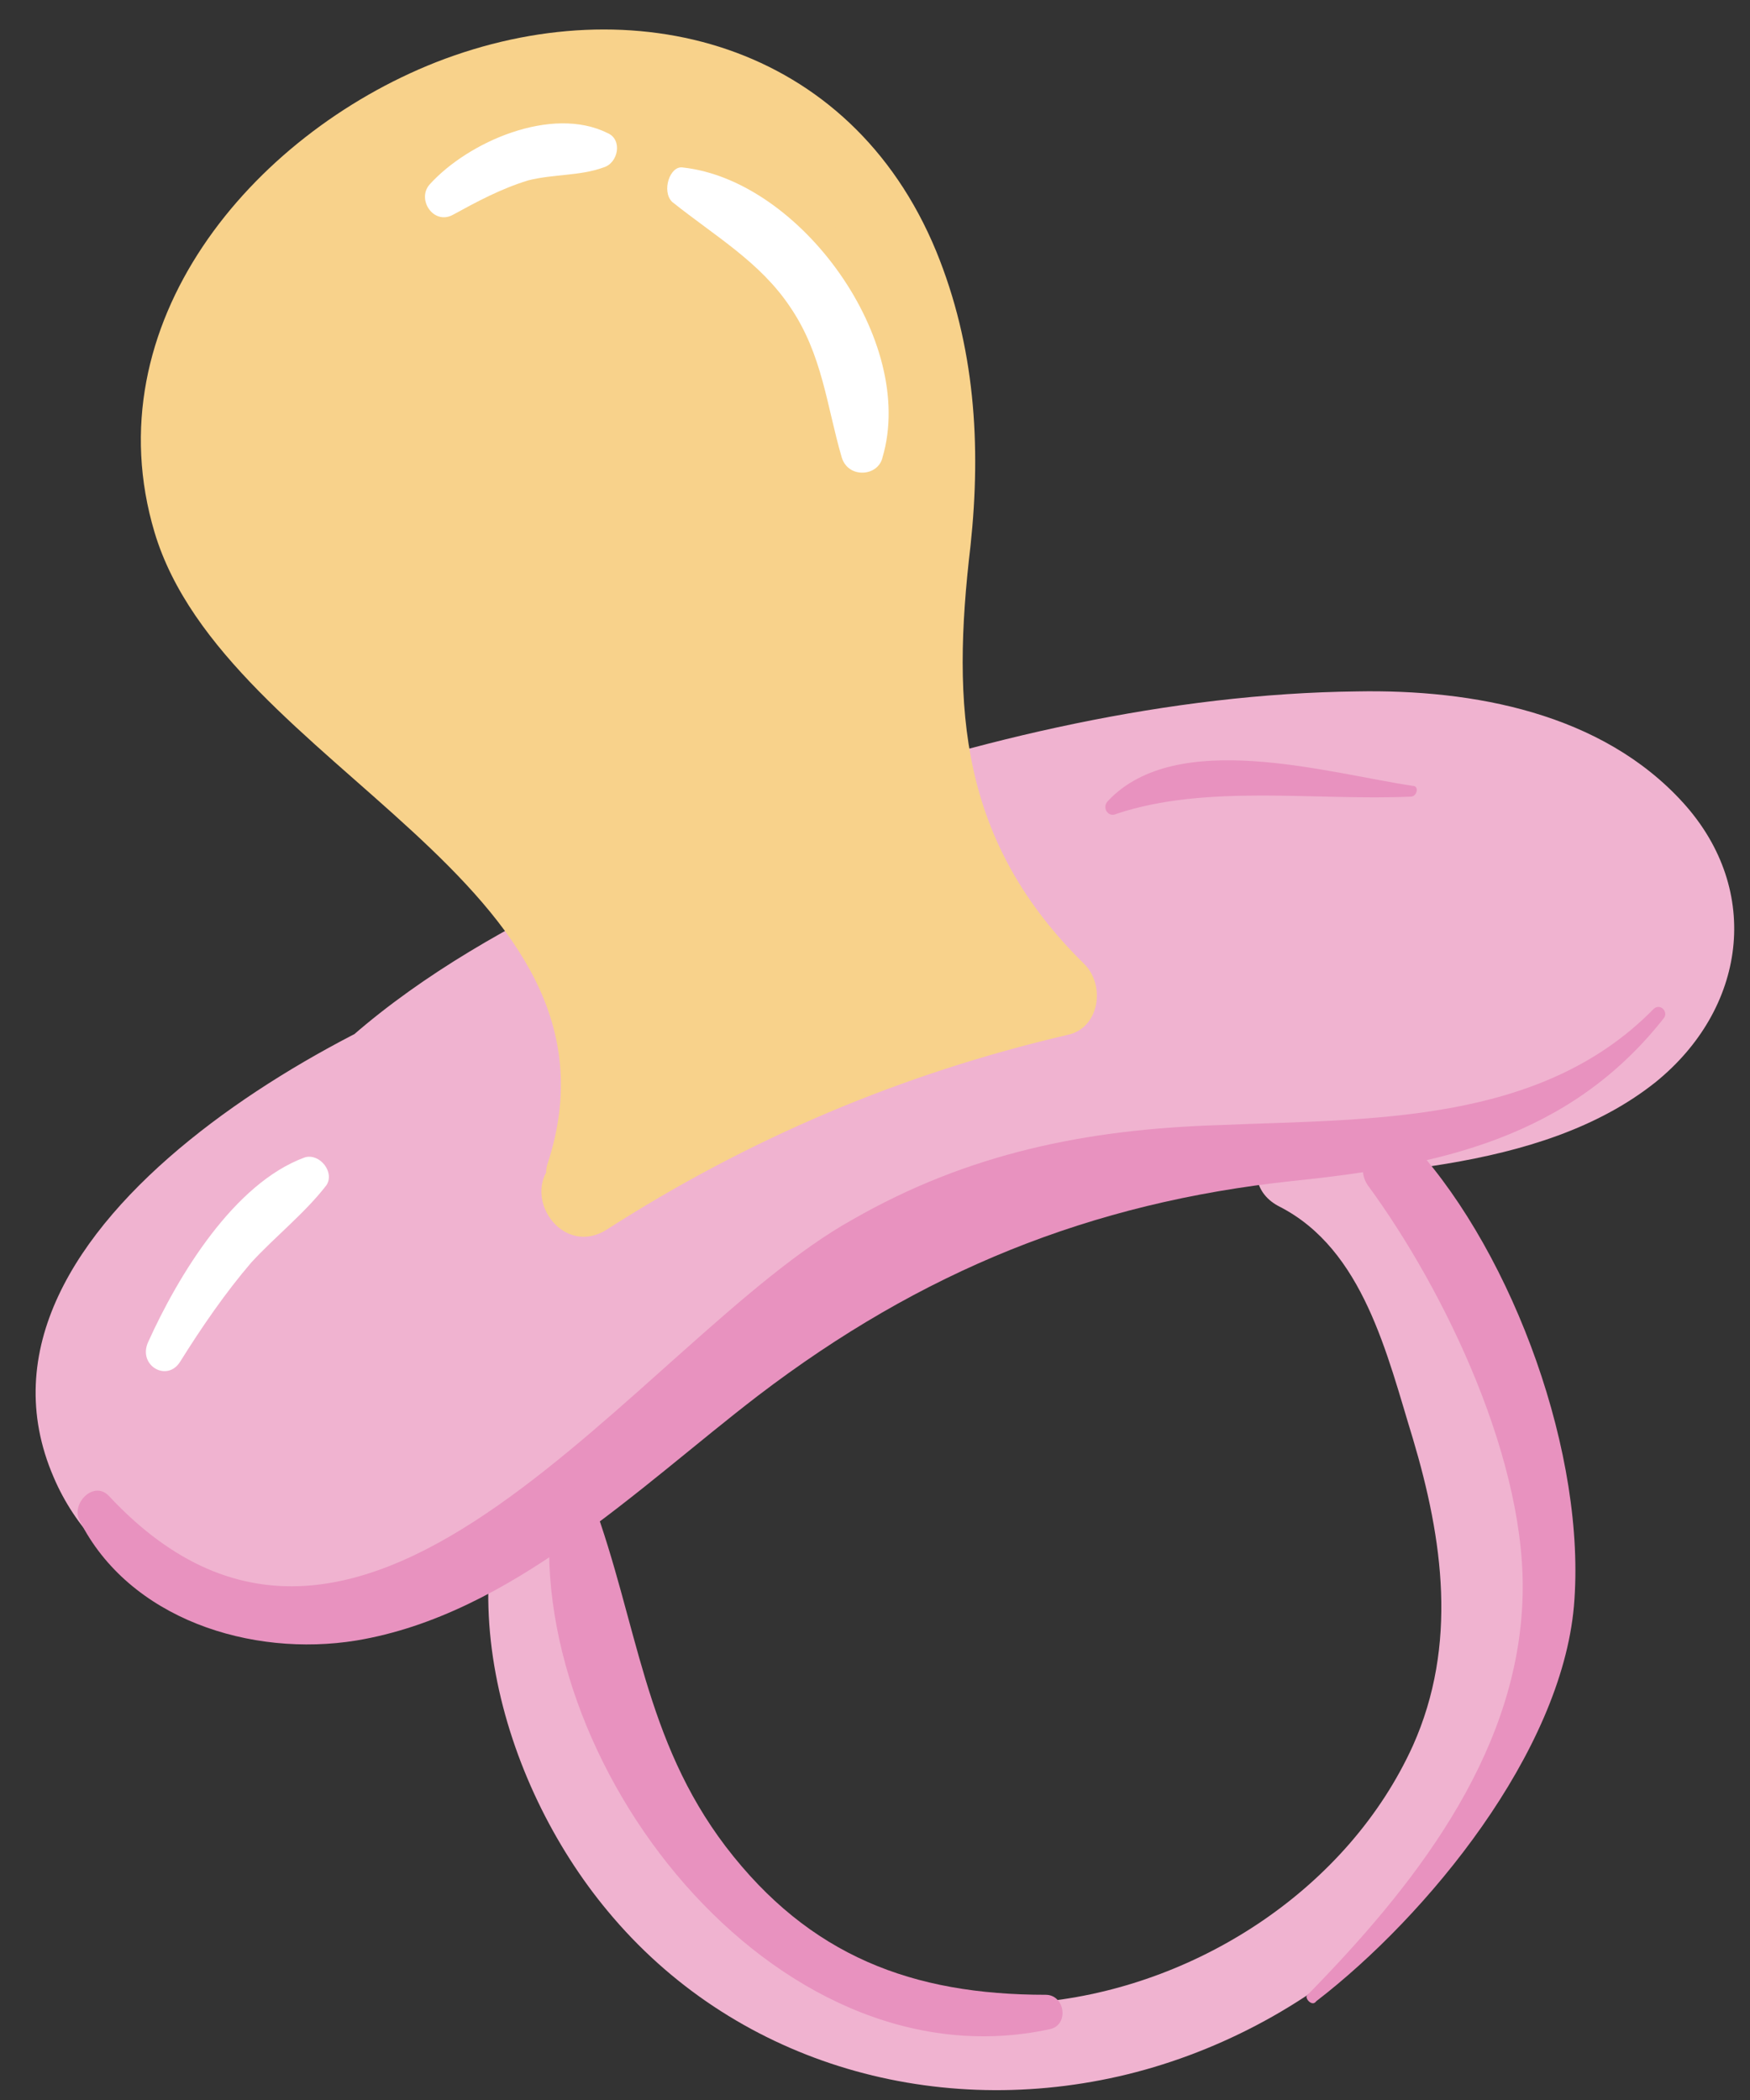 <?xml version="1.0" encoding="utf-8"?>
<!-- Generator: Adobe Illustrator 22.0.1, SVG Export Plug-In . SVG Version: 6.00 Build 0)  -->
<svg version="1.1" id="Capa_1" xmlns="http://www.w3.org/2000/svg" xmlns:xlink="http://www.w3.org/1999/xlink" x="0px" y="0px"
	 viewBox="0 0 81.5 97.8" style="enable-background:new 0 0 81.5 97.8;" xml:space="preserve">
<rect x="0" y="0" width="81.5" height="97.8" fill="#333333" stroke="none"/>
<style type="text/css">
	.st0{fill:#F0B3D0;}
	.st1{fill:#F8D28B;}
	.st2{fill:#E892BF;}
	.st3{fill:#FFFFFF;}
</style>
<g>
	<g>
		<path class="st0" d="M25.9,45.8C18.8,47.9,12.3,52,7.3,57.4c-1.8,2-3.4,4.2-3.7,6.9c-0.6,5.4,5,9.9,10.4,9.9
			c5.4,0,10.3-3.2,14.4-6.7c4.1-3.6,7.8-7.7,12.5-10.2c8.6-4.6,19.1-3.3,28.6-5.5c2.4-0.6,4.8-1.4,6.7-3c1.9-1.6,3.2-4,2.9-6.4
			c-0.2-2-1.5-3.8-3.1-5c-4.4-3.6-10.7-3.8-16.4-3.3c-16,1.5-31.6,7.6-44.5,17.3"/>
		<g>
			<path class="st0" d="M25.5,44.6C16.8,46.8-2.6,57,2.5,68.8c2,4.7,7.3,7.4,12.2,7.2c6.9-0.3,12.4-5,17.3-9.4
				c2.9-2.6,5.7-5.4,9.1-7.3c4.8-2.7,10.2-3.4,15.6-4c6.6-0.7,15-0.6,20.4-4.9c4.2-3.4,5-8.9,1.3-13c-3.8-4.2-9.8-5.3-15.2-5.2
				c-8.7,0.1-17.7,2.2-25.9,5.1c-7.9,2.9-17.5,6.9-23.2,13.2c-1.1,1.2,0.3,2.7,1.7,2.1c6.9-3.2,12.9-7.9,20-10.7
				c7.1-2.8,14.5-4.8,22-5.7c6-0.7,18.6-1.5,18.6,7c0,3.7-1.9,5.1-5.4,6.3c-1.8,0.6-3.6,0.9-5.5,1.2c-3.9,0.6-7.8,0.8-11.7,1.3
				c-5.9,0.7-11.8,2-16.7,5.5c-5.4,3.7-9.4,9.1-15.1,12.4c-3.8,2.2-8.4,3.6-12.5,1.4c-4.9-2.6-5.1-7.5-1.9-11.6
				c4.7-6,11.6-9.9,18.6-12.6C27.7,46.5,27.1,44.2,25.5,44.6L25.5,44.6z"/>
		</g>
	</g>
	<g>
		<path class="st1" d="M26.4,54.5c2-3.6,1-8.3-1.3-11.7c-2.3-3.4-5.7-6-8.8-8.7c-3.1-2.7-6.1-5.8-7.3-9.8c-1.2-4.2-0.2-8.8,2.2-12.4
			c2.5-3.6,6.2-6.1,10.3-7.6c4.4-1.6,9.4-1.9,13.6,0.2c6.6,3.3,9.2,11.7,8.6,19c-0.2,2.5-0.8,5.1-0.8,7.6c-0.1,5.6,2.3,11.2,6.5,15
			c-7.8,1.7-15.3,4.9-22,9.3"/>
		<g>
			<path class="st1" d="M27.3,55c4.2-7.1-0.8-14.4-6.2-19.2c-4.2-3.8-9.4-7.3-10.6-13.1c-1.3-6.6,3.3-12.5,8.9-15.4
				c5.4-2.8,12.9-3.6,17.6,1c3.9,3.7,5,9.5,4.7,14.7c-0.3,4.6-1.4,8.8-0.4,13.4c1,4.4,3.3,8.2,6.5,11.3c0.3-1.1,0.5-2.2,0.8-3.3
				c-8,1.9-15.5,5.1-22.5,9.5c-2.1,1.4-0.1,4.7,2.1,3.4c6.7-4.3,13.8-7.3,21.5-9.1c1.5-0.3,1.8-2.3,0.8-3.3
				c-5.8-5.7-6.2-11.9-5.3-19.5c0.5-4.7,0.2-9.3-1.6-13.7C39.6,2,29.5-0.7,20.3,2.9c-8.6,3.4-16,12.2-13.1,21.9
				c3.3,11,22.6,16.3,18.3,29.4C25.1,55.4,26.7,55.9,27.3,55L27.3,55z"/>
		</g>
	</g>
	<g>
		<path class="st0" d="M25,66.1c-4.5,7.1-1.7,16.9,3.3,22.9c5.8,7,15,9.7,23.8,7.7c8.8-2,17.1-8.9,18.8-18.1
			c1-5.1-0.4-10.4-1.9-15.2c-1.4-4.4-3.1-8.6-7.4-10.8c-2.4-1.2-4.4,2.4-2,3.6c3.9,2,5,6.9,6.2,10.8c1.4,4.7,2.1,9.6,0,14.3
			c-3,6.6-9.9,11.1-17,11.9c-7.1,0.9-14-1.9-18.3-7.7c-4.2-5.8-4.5-12.2-3.9-19C26.7,65.6,25.4,65.5,25,66.1L25,66.1z"/>
	</g>
	<g>
		<path class="st2" d="M3.7,70.8c2.3,4.6,8,6.4,12.9,5.6c7.2-1.2,13.1-7.1,18.7-11.4c7.6-5.8,15.5-9,24.9-10
			c6.8-0.7,12.9-2,17.3-7.6c0.2-0.3-0.2-0.7-0.5-0.4c-5.3,5.4-13.3,5.1-20.3,5.4c-6.1,0.2-11.6,1.3-17,4.4
			c-9.9,5.5-22.6,25.7-34.6,12.9C4.4,68.9,3.3,70,3.7,70.8L3.7,70.8z"/>
	</g>
	<g>
		<path class="st2" d="M52,37.9c4.2-1.4,9.3-0.6,13.7-0.8c0.3,0,0.4-0.5,0.1-0.5c-4-0.6-11-2.7-14.2,0.7
			C51.3,37.6,51.6,38.1,52,37.9L52,37.9z"/>
	</g>
	<g>
		<path class="st3" d="M8.4,63.4c1-1.6,2.1-3.2,3.3-4.6c1.1-1.2,2.5-2.3,3.5-3.6c0.4-0.6-0.3-1.5-1-1.3c-3.3,1.2-5.9,5.5-7.3,8.6
			C6.4,63.6,7.8,64.4,8.4,63.4L8.4,63.4z"/>
	</g>
	<g>
		<path class="st3" d="M21.1,10c1.1-0.6,2.2-1.2,3.5-1.6c1.2-0.3,2.4-0.2,3.5-0.6c0.7-0.2,0.9-1.3,0.2-1.6c-2.6-1.3-6.5,0.4-8.3,2.4
			C19.4,9.3,20.2,10.5,21.1,10L21.1,10z"/>
	</g>
	<g>
		<path class="st3" d="M31.3,9.4c2,1.6,4.1,2.8,5.5,4.9c1.5,2.2,1.7,4.6,2.4,7c0.3,1,1.7,0.9,1.9,0c1.6-5.4-3.8-12.9-9.3-13.5
			C31.2,7.7,30.8,8.9,31.3,9.4L31.3,9.4z"/>
	</g>
	<g>
		<path class="st2" d="M25.7,70c-1.5,11.9,10.3,27.3,23.2,24.5c0.9-0.2,0.7-1.6-0.2-1.6c-6.2,0-11-1.8-14.9-6.9
			c-3.8-5-4.1-10.4-6.2-16.1C27.2,69.2,25.8,69,25.7,70L25.7,70z"/>
	</g>
	<g>
		<path class="st2" d="M61.3,93.2c5.2-4,11.4-11.6,12-18.4c0.6-7-2.8-16.3-7.4-21.4c-1.1-1.2-3.1,0.5-2.2,1.8
			c3.6,4.9,7.5,13,7.2,19.4c-0.3,7.3-5.2,13.4-10,18.3C60.7,93,61.1,93.5,61.3,93.2L61.3,93.2z"/>
	</g>
</g>
</svg>
